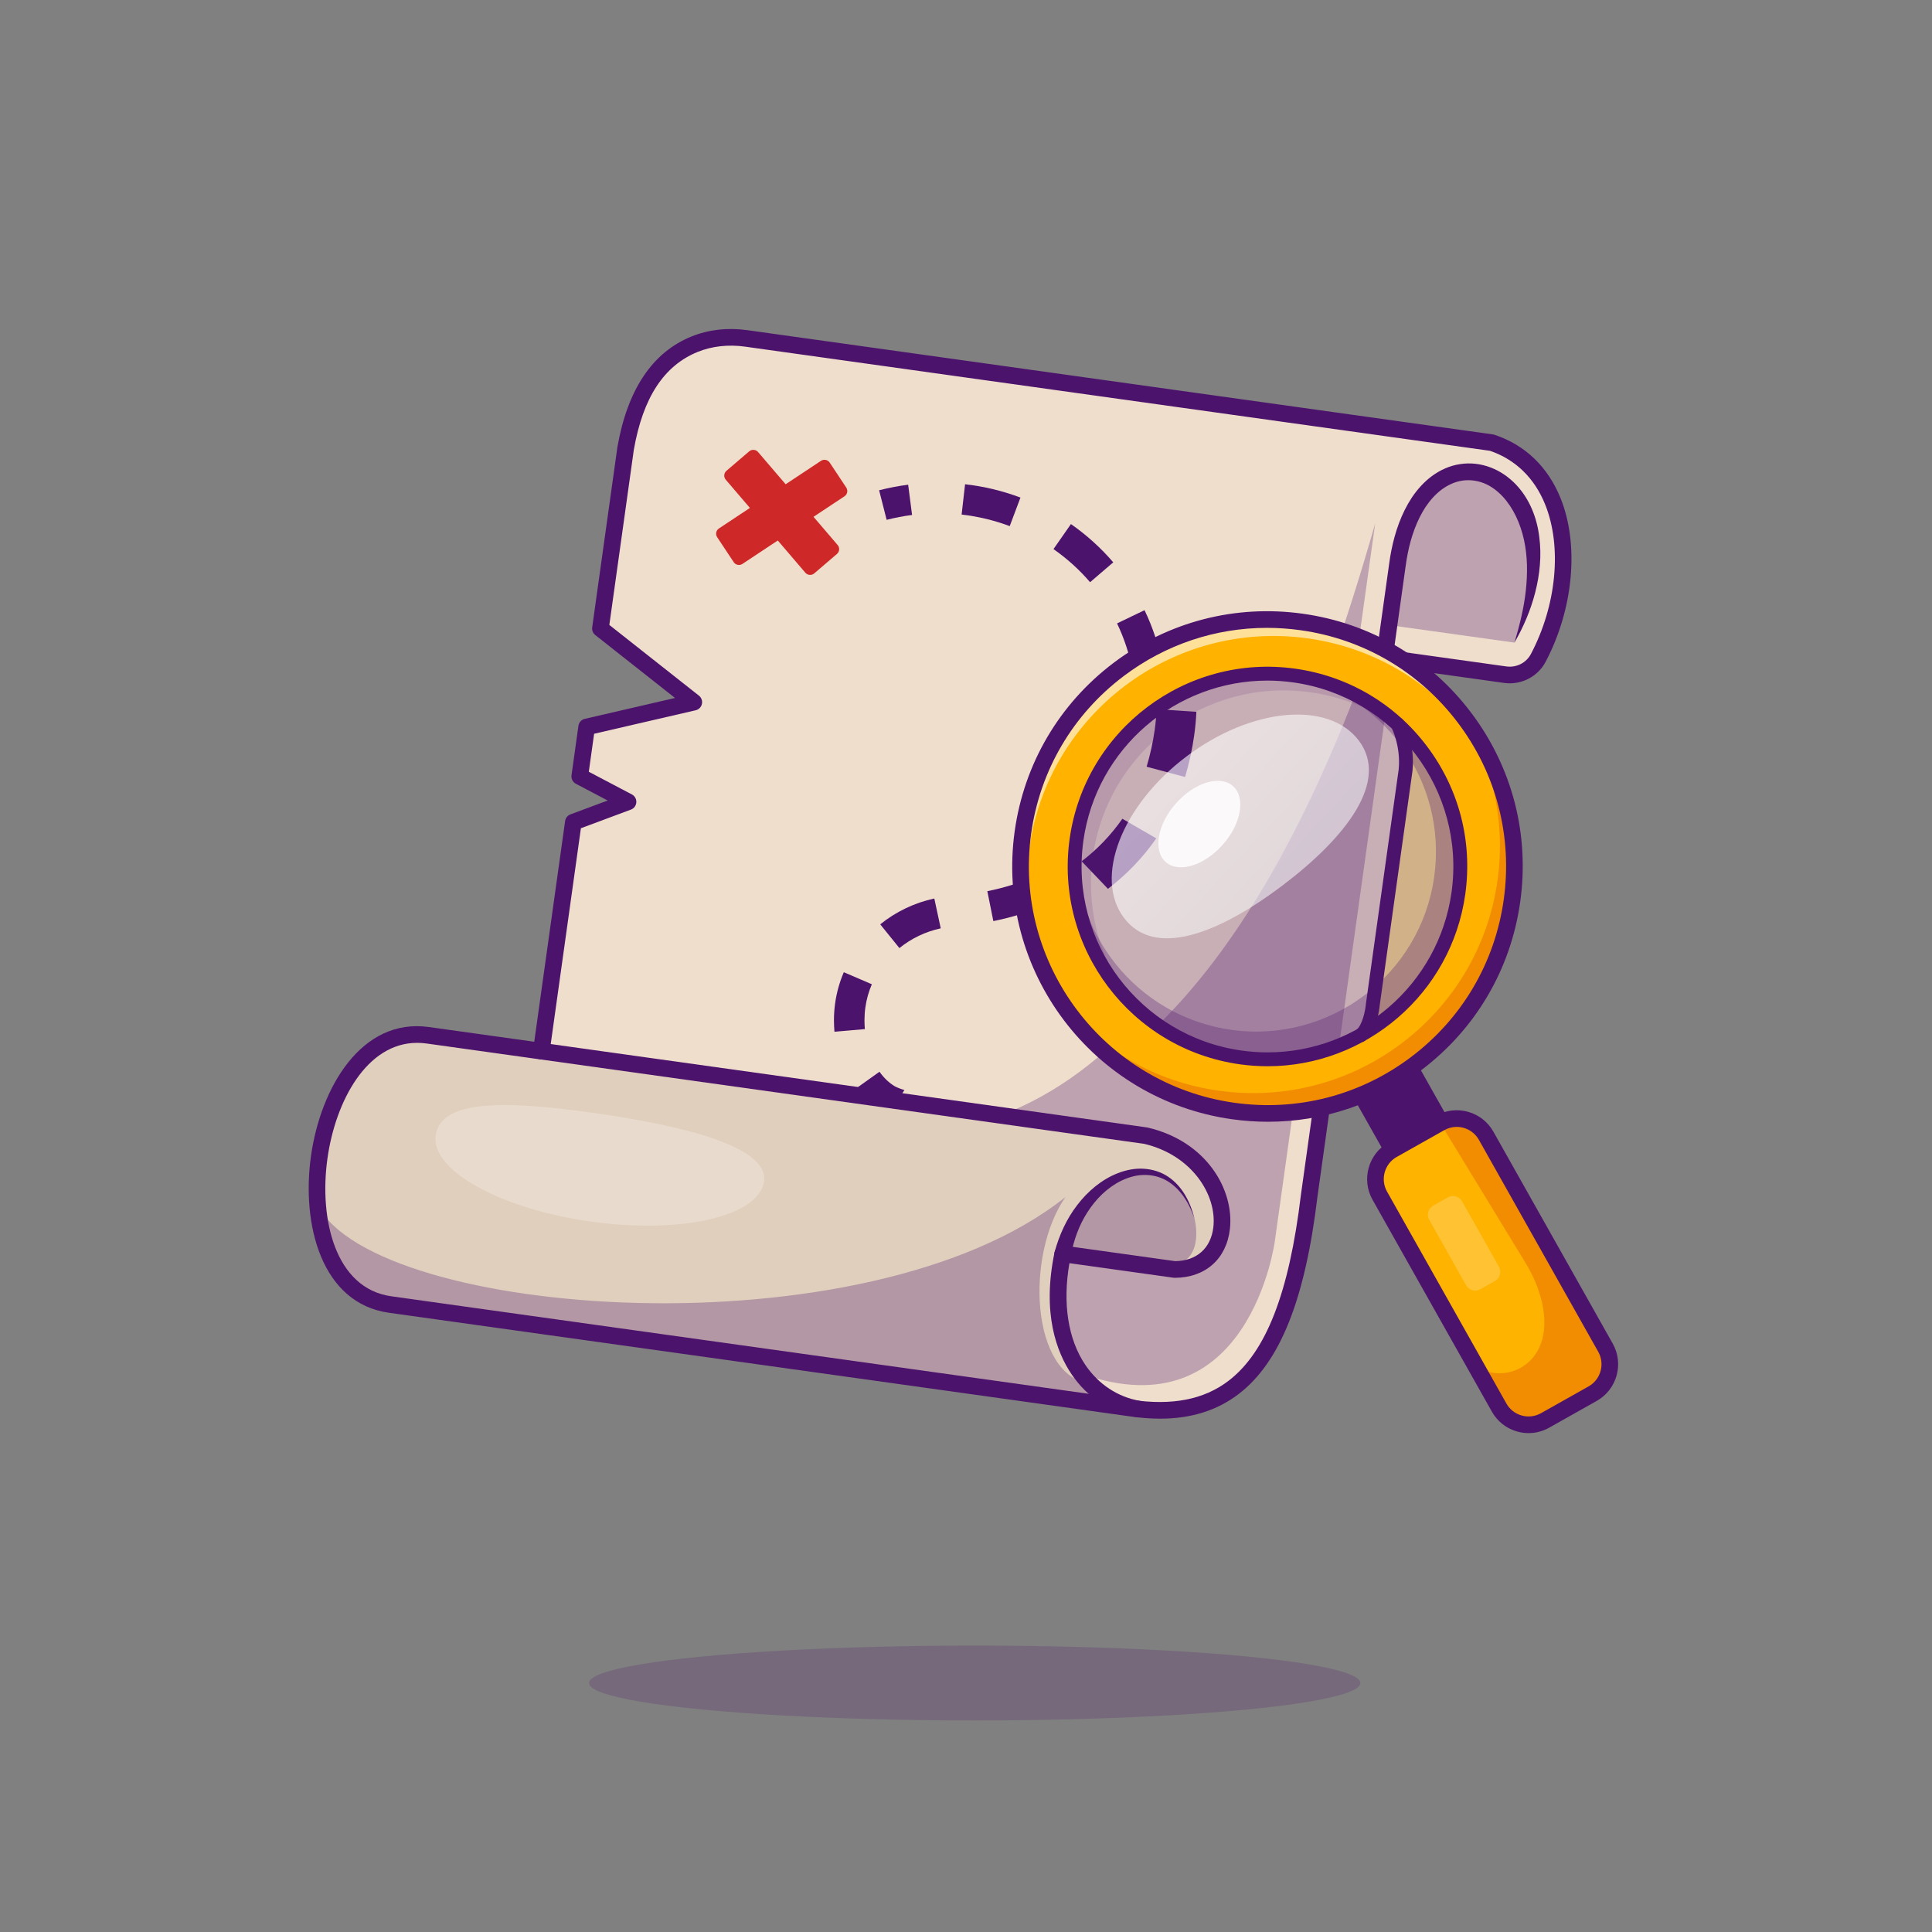 <?xml version="1.0"?>
<svg width="4000" height="4000" xmlns="http://www.w3.org/2000/svg" xmlns:svg="http://www.w3.org/2000/svg" enable-background="new 0 0 4000 4000" version="1.1" xml:space="preserve">
 <rect width="100%" height="100%" fill="#808080" stroke="none"/>
 <g class="layer">
  <title>Layer 1</title>
  <ellipse cx="2018" cy="3484.5" fill="#4C136D" id="svg_4" opacity="0.2" rx="798.44" ry="77.5"/>
  <g id="svg_5">
   <g id="svg_6">
    <path d="m3184.72,1362.28c-13.09,24.79 -40.58,38.46 -68.34,34.58l-250.12,-34.98l-155.77,1114.02c-38.17,316.95 -135.19,465.83 -353.55,441.38c-5.66,-0.56 -11.36,-1.3 -17.15,-2.16l-1532.06,-214.22c-247.79,-34.65 -169.84,-592.11 77.95,-557.47l235.1,32.88l66.29,-474.08l113.19,-42.17l-99.94,-52.59l14.31,-102.4l221.76,-51.28l-193.26,-152.53l52.11,-372.65c19.14,-109.54 64.68,-184.31 142.89,-216c33.75,-13.67 70.7,-17.03 106.76,-11.99l1543.83,215.87c166.79,55.28 182.76,281.55 96,445.79z" fill="#EFDECC" id="svg_7"/>
   </g>
   <g id="svg_8" opacity="0.3">
    <path d="m2847.17,1083.77l-207.78,1486.04c0,0 -52.76,397.48 -400.39,274.3c-347.63,-123.17 -514.11,-270.17 -514.11,-270.17l3.24,-238.06c534.7,98.15 879.06,-410.58 1119.04,-1252.11z" fill="#4C136D" id="svg_9"/>
   </g>
   <g id="svg_10">
    <path d="m2432.08,2628.36l-231.8,-32.42c-25.8,122.71 2.85,215.16 56.94,269.3c27.83,27.84 62.41,45.55 99.72,52.04c-5.66,-0.56 -11.36,-1.29 -17.15,-2.16l-1532.06,-214.22c-94.37,-13.2 -141.54,-102.26 -150,-205.58c-13.76,-167.85 74.53,-373.34 227.95,-351.89l1486.55,207.86c189.53,44.37 207,276.53 59.85,277.07z" fill="#E0CFBD" id="svg_11"/>
   </g>
   <g id="svg_12">
    <g id="svg_13">
     <g id="svg_14">
      <path d="m1835.7,1076.25l-15.59,-61.22c19.82,-5.05 40.06,-8.92 60.14,-11.51l8.08,62.66c-17.56,2.27 -35.27,5.65 -52.63,10.07z" fill="#4C136D" id="svg_15"/>
     </g>
    </g>
    <g id="svg_16">
     <g id="svg_17">
      <path d="m1998.07,1002.59l-7.14,62.74c34.13,3.9 67.63,11.95 99.59,23.95l22.24,-59.12c-36.8,-13.84 -75.46,-23.13 -114.69,-27.57zm219.19,82.44l-36.14,51.84c28.17,19.65 53.65,42.7 75.79,68.53l47.98,-41.14c-25.63,-29.91 -55.08,-56.53 -87.63,-79.23zm152.36,178.3l-56.89,27.36c14.68,30.59 25.44,63.18 31.87,96.84l62.03,-11.85c-7.42,-39.03 -19.88,-76.84 -37.01,-112.35zm-227.07,550.87c-29.76,13.36 -62.82,23.75 -98.39,30.9l12.45,61.95c40.16,-8.08 77.78,-19.93 111.87,-35.23l-25.93,-57.62zm-208.15,46.06c-40.89,8.78 -79.62,27.32 -111.98,53.48l39.7,49.16c24.72,-20.03 54.3,-34.16 85.57,-40.87l-13.29,-61.77zm-142.77,225.59c2.31,-16.55 6.83,-32.68 13.44,-48.05l-58.05,-24.94c-8.85,20.57 -14.88,42.17 -17.97,64.24c-1.65,11.84 -2.48,23.96 -2.42,35.97c0.03,7.72 0.4,15.43 1.02,23l62.93,-5.41c-0.46,-5.87 -0.73,-11.82 -0.76,-17.8c-0.01,-9.05 0.56,-18.13 1.81,-27.01z" fill="#4C136D" id="svg_18"/>
     </g>
    </g>
   </g>
   <g id="svg_19">
    <path d="m2401.62,2937.19c-20.36,0 -41.79,-1.68 -64.36,-5.03l-1531.92,-214.2c-139.41,-19.49 -181.46,-181.7 -161.54,-324.17c19.92,-142.46 104.83,-286.91 244.26,-267.42l218.04,30.48l63.9,-457c0.88,-6.27 5.12,-11.55 11.05,-13.76l77.09,-28.72l-65.85,-34.65c-6.43,-3.39 -10.04,-10.44 -9.04,-17.64l14.32,-102.39c0.99,-7.07 6.23,-12.79 13.18,-14.4l186.8,-43.21l-165.1,-130.29c-4.8,-3.8 -7.23,-9.85 -6.38,-15.92l52.1,-372.64c0.03,-0.2 0.06,-0.39 0.09,-0.58c20.83,-119.15 72.43,-196.2 153.39,-229.01c35.12,-14.23 75.1,-18.75 115.63,-13.08l1543.83,215.87c1.03,0.14 2.04,0.38 3.03,0.7c63.44,21.03 110.81,66.57 137.01,131.71c38.76,96.38 26.51,229.24 -31.19,338.48l0,0c-16.36,30.98 -50.91,48.49 -85.96,43.6l-233.06,-32.59l-153.38,1096.96c-25.62,212.83 -77.49,342.56 -163.2,407.97c-44.66,34.07 -98.29,50.93 -162.74,50.93zm-1538,-778.08c-104.41,0 -169.09,120.71 -185.69,239.45c-17.62,126.03 16.23,269.05 132.19,285.27l1532.05,214.22c84.52,12.56 150.31,-0.29 201.29,-39.19c77.81,-59.38 125.45,-181.72 149.93,-385.02l155.81,-1114.34c1.31,-9.43 10.06,-15.98 19.45,-14.68l250.12,34.97c20.74,2.9 41.11,-7.37 50.72,-25.56l0,0c53.17,-100.66 64.83,-222.16 29.69,-309.53c-22.09,-54.94 -61.64,-93.41 -114.42,-111.36l-1542.25,-215.65c-34.55,-4.84 -68.4,-1.06 -97.92,10.89c-70.11,28.41 -113.4,94.72 -132.33,202.71l-50.69,362.57l185.5,146.4c5.2,4.11 7.58,10.83 6.14,17.29c-1.45,6.47 -6.48,11.53 -12.94,13.02l-210.21,48.62l-11,78.67l89.22,46.96c6.01,3.16 9.6,9.56 9.17,16.35c-0.43,6.78 -4.81,12.67 -11.18,15.04l-103.56,38.59l-64.87,463.89c-1.31,9.43 -10.05,15.99 -19.45,14.68l-235.1,-32.87c-6.7,-0.94 -13.26,-1.39 -19.67,-1.39z" fill="#4C136D" id="svg_20"/>
   </g>
   <g id="svg_21">
    <path d="m2849.22,1359.51l15.36,-109.85l7.68,-54.93l3.84,-27.46c1.13,-8.98 2.82,-18.65 4.66,-28.17c7.56,-37.64 20.2,-75.26 42.26,-108.9c11.23,-16.64 24.89,-32.2 41.72,-44.63c16.8,-12.31 36.74,-21.58 58.15,-24.64c21.3,-3.4 43.53,-0.72 63.46,7.01c20.07,7.54 37.71,20.09 52.13,35.07c28.87,30.35 43.9,70.15 48.45,109.03c2.52,19.52 2.89,39.08 1.16,58.28c-1.53,19.21 -4.93,38.08 -9.66,56.45c-9.41,36.78 -24.4,71.48 -42.91,103.69c10.62,-35.62 19.55,-71.33 23.46,-107.3c2.01,-17.95 2.86,-35.88 2.42,-53.6c-0.55,-17.71 -2.54,-35.21 -6.22,-52.11c-7.46,-33.71 -21.83,-65.22 -43.62,-89.08c-11.01,-11.69 -23.8,-21.64 -38.26,-27.51c-14.39,-5.9 -30.04,-7.97 -45.29,-5.84c-15.29,2.14 -29.88,8.86 -42.82,18.29c-12.95,9.54 -24.07,22.06 -33.5,36.01c-18.58,28.28 -30.25,61.92 -37.14,96.56c-1.66,8.61 -3.18,17.14 -4.37,26.49l-3.84,27.41l-7.66,54.84l-15.34,109.66c-1.31,9.43 -10.02,16 -19.45,14.68s-15.99,-10.03 -14.67,-19.45z" fill="#4C136D" id="svg_22"/>
   </g>
   <g id="svg_23" opacity="0.3">
    <path d="m3135.52,1330.46l-259.79,-36.33l18.89,-135.09c52.39,-326.16 394.6,-181.17 240.9,171.42z" fill="#4C136D" id="svg_24"/>
   </g>
   <g id="svg_25">
    <g id="svg_26">
     <circle cx="2624.14" cy="1793.97" fill="#FFB200" id="svg_27" r="511.19"/>
    </g>
    <g id="svg_28">
     <rect fill="#4C136D" height="145.51" id="svg_29" transform="matrix(0.871 -0.491 0.491 0.871 -770.909 1714.58)" width="149.34" x="2839.11" y="2227.73"/>
    </g>
    <g id="svg_30">
     <path d="m3297.4,2885.41l-98.46,55.42c-33.62,18.96 -76.2,7.03 -95.17,-26.59l-48.4,-85.99l-198.67,-352.73c-18.97,-33.62 -7.03,-76.26 26.59,-95.22l98.46,-55.43c0.43,-0.23 1.81,-0.96 4.06,-2.1c32.89,-15.81 72.89,-3.61 91.1,28.69l247.07,438.78c18.97,33.62 7.04,76.21 -26.58,95.17z" fill="#FEB300" id="svg_31"/>
    </g>
    <g id="svg_32">
     <path d="m3019.49,1849.25c-18.05,129.07 -95.98,235.09 -201.8,293.83c-0.06,0.05 -0.06,0.05 -0.13,0.1c-73.12,40.58 -159.5,58.6 -248.7,46.13c-218.32,-30.53 -370.59,-232.3 -340.06,-450.62c30.53,-218.32 232.3,-370.59 450.62,-340.07c83.11,11.63 156.6,48.06 214.13,100.76c0,0 0,0 -0.01,0.06c93.63,85.7 144.85,214.6 125.95,349.81z" fill="#EFDECC" id="svg_33"/>
    </g>
    <g id="svg_34" opacity="0.3">
     <path d="m2868.39,1478.17l-95.99,686.48c-62.43,25.08 -132.09,34.65 -203.54,24.66c-63.76,-8.91 -121.89,-32.47 -171.5,-66.72c160.68,-157.38 294.76,-391.26 408.28,-684.28c22.3,11.41 43.29,24.73 62.75,39.86z" fill="#4C136D" id="svg_35"/>
    </g>
    <g id="svg_36">
     <path d="m3019.49,1849.25c-18.05,129.07 -95.98,235.09 -201.8,293.83c20.47,-16.56 24.59,-63.43 24.59,-63.43l67.81,-484.93c5.17,-52.35 -15.54,-93.35 -16.55,-95.28c93.63,85.7 144.85,214.6 125.95,349.81z" fill="#FBE291" id="svg_37"/>
    </g>
    <g id="svg_38" opacity="0.2">
     <path d="m3095.19,2652.16l-30.42,17.12c-10.38,5.86 -23.54,2.17 -29.4,-8.21l-14.95,-26.57l-61.38,-108.98c-5.86,-10.39 -2.18,-23.56 8.21,-29.42l30.42,-17.12c0.14,-0.07 0.56,-0.3 1.26,-0.65c10.16,-4.88 22.51,-1.11 28.14,8.86l76.34,135.57c5.85,10.38 2.17,23.54 -8.22,29.4z" fill="#FFFFFF" id="svg_39"/>
    </g>
    <g id="svg_40">
     <path d="m3297.4,2885.41l-98.46,55.42c-33.62,18.96 -76.2,7.03 -95.17,-26.59l-48.4,-85.99c65.08,44.6 180.43,-10.82 129.56,-158.05c-6.84,-19.83 -16.21,-38.7 -27.13,-56.61l-176.05,-288.71c0.43,-0.23 1.81,-0.97 4.06,-2.1c32.89,-15.82 72.89,-3.62 91.1,28.68l247.07,438.78c18.97,33.62 7.04,76.21 -26.58,95.17z" fill="#F28D01" id="svg_41"/>
    </g>
    <g id="svg_42">
     <path d="m3164.81,2967.11c-7.87,0 -15.79,-1.08 -23.58,-3.26c-22.41,-6.26 -41.04,-20.87 -52.46,-41.15l-247.09,-438.74c-23.57,-41.85 -8.69,-95.08 33.16,-118.65l98.42,-55.43c20.27,-11.42 43.78,-14.26 66.19,-8c22.41,6.26 41.04,20.88 52.46,41.15l247.09,438.74c23.57,41.85 8.7,95.08 -33.15,118.66l0,0l-98.43,55.43c-13.22,7.45 -27.83,11.25 -42.61,11.25zm-148.88,-634.01c-8.93,0 -17.76,2.3 -25.75,6.81l-98.43,55.43c-25.3,14.24 -34.28,46.41 -20.04,71.71l247.09,438.74c6.9,12.25 18.16,21.09 31.71,24.87c13.55,3.79 27.75,2.08 40,-4.83l98.43,-55.43c25.29,-14.25 34.28,-46.42 20.04,-71.72l-247.09,-438.74c-6.9,-12.25 -18.16,-21.08 -31.71,-24.87c-4.71,-1.31 -9.49,-1.97 -14.25,-1.97zm281.46,552.31l0.05,0l-0.05,0z" fill="#4C136D" id="svg_43"/>
    </g>
    <g id="svg_44" opacity="0.24">
     <path d="m3019.49,1849.25c-18.05,129.07 -95.98,235.09 -201.8,293.83c-0.06,0.05 -0.06,0.05 -0.13,0.1c-14.52,8.06 -29.62,15.29 -45.16,21.47c-62.43,25.08 -132.09,34.65 -203.54,24.66c-63.76,-8.91 -121.89,-32.47 -171.5,-66.72c-120.2,-83.1 -190.17,-229.35 -168.56,-383.9c30.53,-218.32 232.3,-370.59 450.62,-340.07c45.28,6.34 87.68,20.03 126.22,39.69c22.3,11.41 43.29,24.73 62.75,39.86c8.68,6.72 17.09,13.82 25.16,21.21c0,0 0,0 -0.01,0.05c93.63,85.71 144.85,214.61 125.95,349.82z" fill="#4C136D" id="svg_45"/>
    </g>
    <g id="svg_46" opacity="0.13">
     <path d="m2262.63,1773.4c-16.58,118.55 20.77,232.23 93.3,316.19c-94.38,-85.74 -146.12,-215.12 -127.13,-350.9c30.53,-218.32 232.3,-370.59 450.62,-340.07c83.11,11.63 156.6,48.06 214.13,100.76c0,0 0,0 -0.01,0.06c11.57,10.6 22.47,21.81 32.71,33.62c-57.38,-52.15 -130.4,-88.17 -213,-99.72c-218.32,-30.53 -420.09,121.74 -450.62,340.06z" fill="#4C136D" id="svg_47"/>
    </g>
    <g id="svg_48">
     <path d="m3130.41,1864.76c-39.09,279.58 -297.47,474.57 -577.06,435.48c-154.09,-21.55 -282.47,-109.68 -360.11,-231.31c78.74,99.69 194.43,170.27 330.15,189.24c279.64,39.11 537.97,-155.89 577.06,-435.47c17.55,-125.49 -12.07,-246.73 -75.36,-345.76c83.53,105.64 125.44,243.9 105.32,387.82z" fill="#F28D01" id="svg_49"/>
    </g>
    <g id="svg_50" opacity="0.6">
     <path d="m3108.05,1629.01c-67.81,-160.04 -215.54,-281.49 -400.18,-307.31c-279.64,-39.1 -537.97,155.89 -577.06,435.48c-11.46,81.97 -2.82,162.05 22.24,235.38c-34.78,-82.23 -48.43,-174.56 -35.17,-269.38c39.09,-279.59 297.47,-474.57 577.05,-435.48c197.5,27.62 352.79,164.68 413.12,341.31z" fill="#FFFFFF" id="svg_51"/>
    </g>
    <g id="svg_52">
     <path d="m2625.25,2322.49c-24.65,0 -49.44,-1.72 -74.28,-5.19c-288.57,-40.35 -490.51,-307.94 -450.16,-596.51c19.55,-139.78 92.36,-263.59 205.02,-348.61c112.67,-85.03 251.7,-121.07 391.49,-101.54c139.78,19.54 263.59,92.35 348.62,205.02c85.02,112.67 121.08,251.7 101.53,391.48s-92.35,263.6 -205.02,348.62c-92.65,69.92 -203.14,106.73 -317.2,106.73zm-2.14,-1022.57c-106.63,0 -209.91,34.4 -296.52,99.76c-105.31,79.48 -173.38,195.21 -191.65,325.88c-37.72,269.75 151.05,519.89 420.8,557.61c130.68,18.28 260.64,-15.43 365.95,-94.92c105.32,-79.47 173.38,-195.21 191.65,-325.88s-15.43,-260.63 -94.91,-365.95c-79.48,-105.32 -195.21,-173.38 -325.88,-191.65c-23.21,-3.25 -46.41,-4.85 -69.44,-4.85z" fill="#4C136D" id="svg_53"/>
    </g>
    <g id="svg_54">
     <path d="m2624.42,2207.55c-19,0 -38.2,-1.31 -57.54,-4.02c-225.84,-31.58 -383.88,-241 -352.3,-466.83c31.58,-225.83 241,-383.85 466.83,-352.3c109.4,15.3 206.29,72.28 272.83,160.46c66.54,88.17 94.76,196.98 79.47,306.37c-28.88,206.5 -206.45,356.32 -409.29,356.32zm-0.54,-798.44c-188.77,0 -353.99,139.4 -380.86,331.57c-29.39,210.15 117.68,405.03 327.83,434.42c17.99,2.51 35.88,3.73 53.55,3.73c188.77,0.02 354,-139.4 380.87,-331.57c29.38,-210.15 -117.68,-405.03 -327.84,-434.41c-17.98,-2.52 -35.88,-3.74 -53.55,-3.74z" fill="#4C136D" id="svg_55"/>
    </g>
    <g id="svg_56">
     <path d="m2476.99,1473.77l-82.3,-5.41c-0.7,14.21 -2.05,28.73 -4.05,43.02c-3.51,25.14 -9.13,50.72 -16.69,76.04l79.63,21.23c8.46,-28.51 14.84,-57.38 18.82,-85.83c2.28,-16.3 3.83,-32.82 4.59,-49.05z" fill="#4C136D" id="svg_57"/>
    </g>
    <g id="svg_58">
     <path d="m2323.72,1695.16c-23.32,33.48 -51.64,63.15 -84.29,88l54.47,57.04c38.77,-29.63 72.48,-64.78 100.08,-104.44l-70.26,-40.6z" fill="#4C136D" id="svg_59"/>
    </g>
    <g id="svg_60" opacity="0.3">
     <path d="m3019.49,1849.25c-30.53,218.32 -232.31,370.59 -450.63,340.06s-370.59,-232.3 -340.06,-450.62c0.31,-2.22 0.62,-4.44 0.98,-6.59c-16.71,195.78 122.54,372.53 319.41,400.06c203.59,28.47 391.74,-113.47 420.21,-317.12c27.84,-199.09 -107.37,-383.46 -303.77,-418.11c4.57,0.46 9.18,1.05 13.79,1.69c218.32,30.53 370.59,232.31 340.07,450.63z" fill="#4C136D" id="svg_61"/>
    </g>
    <g id="svg_62">
     <path d="m2817.56,2157.56c-4.2,0 -8.36,-1.83 -11.2,-5.36c-4.97,-6.19 -3.98,-15.22 2.2,-20.19c11.44,-9.19 17.98,-37.78 19.42,-53.64c0.02,-0.23 0.05,-0.48 0.08,-0.71l67.76,-484.64c4.75,-48.65 -14.78,-86.58 -14.98,-86.96c-3.68,-7.02 -0.97,-15.7 6.06,-19.38c7.02,-3.68 15.7,-0.97 19.38,6.05c0.98,1.86 23.78,46.16 18.1,103.41c-0.02,0.19 -0.05,0.38 -0.07,0.57l-67.76,484.59c-0.65,6.99 -5.87,53.71 -30,73.1c-2.65,2.13 -5.83,3.16 -8.99,3.16zm92.53,-562.84l0.04,0l-0.04,0z" fill="#4C136D" id="svg_63"/>
    </g>
    <defs transform="translate(10 -40) translate(210 300) translate(-124 -18) translate(-83 -280)">
     <filter filterUnits="userSpaceOnUse" height="463.3" id="Adobe_OpacityMaskFilter" width="532.42" x="2288.7" y="1517.4">
      <feFlood flood-color="white" flood-opacity="1" result="back"/>
      <feBlend in="SourceGraphic" in2="back"/>
     </filter>
    </defs>
    <mask height="463.3" id="SVGID_1_" maskUnits="userSpaceOnUse" width="532.42" x="2288.7" y="1517.4">
     <g filter="url(#Adobe_OpacityMaskFilter)" id="svg_64">
      <defs>
       <filter filterUnits="userSpaceOnUse" height="463.3" id="Adobe_OpacityMaskFilter_00000063591586804109028940000017085913305627248774_" width="532.42" x="2288.7" y="1517.4">
        <feFlood flood-color="white" flood-opacity="1" result="back"/>
        <feBlend in="SourceGraphic" in2="back"/>
       </filter>
      </defs>
      <mask height="463.3" id="svg_1" maskUnits="userSpaceOnUse" width="532.42" x="2288.7" y="1517.4">
       <g filter="url(#Adobe_OpacityMaskFilter_00000063591586804109028940000017085913305627248774_)" id="svg_65"/>
      </mask>
      <linearGradient id="SVGID_00000018923427850970775960000014074828149432563344_" x1="0.27" x2="0.75" y1="0.32" y2="0.71">
       <stop offset="0" stop-color="#FFFFFF"/>
       <stop offset="1" stop-color="#000000"/>
      </linearGradient>
      <path d="m2641.66,1871.71c-134.29,101.34 -264.8,149.86 -327.61,66.63c-62.81,-83.23 -4.87,-232.86 129.41,-334.19c134.28,-101.34 294.06,-116.02 356.87,-32.78c62.81,83.23 -24.39,199.01 -158.67,300.34z" fill="url(#SVGID_00000018923427850970775960000014074828149432563344_)" id="svg_66" mask="url(#SVGID_1_)"/>
     </g>
    </mask>
    <linearGradient id="SVGID_00000062189958010853137180000015988097196432660643_" x1="0.27" x2="0.75" y1="0.32" y2="0.71">
     <stop offset="0" stop-color="#FFFFFF"/>
     <stop offset="1" stop-color="#F1F2F2"/>
    </linearGradient>
    <path d="m2654.66,1833.71c-134.29,101.34 -264.8,149.86 -327.61,66.63c-62.81,-83.23 -4.87,-232.86 129.41,-334.19c134.28,-101.34 294.06,-116.02 356.87,-32.78c62.81,83.23 -24.39,199.01 -158.67,300.34z" fill="url(#SVGID_00000062189958010853137180000015988097196432660643_)" id="svg_67" opacity="0.6"/>
    <g id="svg_68" opacity="0.83">
     <ellipse cx="2506.37" cy="1727.95" fill="#FFFFFF" id="svg_69" rx="104.97" ry="64.62" transform="matrix(0.664 -0.748 0.748 0.664 -473.629 2433.53)"/>
    </g>
   </g>
   <g id="svg_70">
    <path d="m2356.96,2934.54c-0.98,0 -1.97,-0.09 -2.97,-0.26c-54.86,-9.52 -102.91,-41.06 -135.29,-88.81c-30.8,-45.43 -61.93,-126.21 -35.29,-253.07c1.87,-8.86 10.3,-14.77 19.25,-13.52l230.54,32.23c44.5,-0.61 73.96,-26.87 78.92,-70.45c7.55,-66.35 -43.9,-148.86 -143.07,-172.44l-1250.66,-174.87c-9.42,-1.32 -15.99,-10.02 -14.68,-19.45c1.32,-9.43 10.06,-15.98 19.46,-14.68l1251.44,174.98c0.52,0.08 1.04,0.18 1.55,0.29c122.8,28.76 179.35,129.69 170.21,210.07c-7.07,62.09 -50.84,100.81 -114.23,101.03c-0.77,0.06 -1.63,-0.05 -2.44,-0.17l-215.59,-30.15c-14.46,83.38 -2.88,157.78 33.11,210.85c27.09,39.94 67.1,66.29 112.67,74.21c9.37,1.63 15.65,10.55 14.02,19.93c-1.45,8.38 -8.73,14.28 -16.95,14.28z" fill="#4C136D" id="svg_71"/>
   </g>
   <g id="svg_72">
    <path d="m2183.46,2592.2c9.5,-34.91 24.63,-68.47 46.72,-97.13c21.84,-28.59 50.29,-52.9 84.16,-66.14c16.85,-6.48 35.03,-10.35 53.22,-9.2c18.11,1.02 36.03,6.51 50.88,16.48c14.88,9.94 26.7,23.52 35.47,38.45c8.82,14.96 14.79,31.24 19.08,47.77c-5.66,-16.13 -12.94,-31.68 -22.69,-45.43c-9.7,-13.72 -21.99,-25.5 -36.31,-33.42c-14.33,-7.93 -30.61,-11.35 -46.59,-10.93c-16.06,0.32 -31.79,5.11 -46.21,12.09c-28.96,14.23 -52.56,38.06 -69.86,65.18c-17.54,27.17 -28.42,58.19 -34.23,89.76l-0.04,0.18c-1.72,9.37 -10.72,15.56 -20.09,13.83s-15.56,-10.72 -13.83,-20.08c0.08,-0.47 0.2,-0.96 0.32,-1.41z" fill="#4C136D" id="svg_73"/>
   </g>
   <g id="svg_74" opacity="0.3">
    <path d="m2200.28,2595.94c39.07,-175.77 223.96,-239.23 272.71,-73.51c0,0 23.06,83.94 -43.64,97.81c-66.7,13.87 -229.07,-24.3 -229.07,-24.3z" fill="#4C136D" id="svg_75"/>
   </g>
   <g id="svg_76">
    <path d="m1684.28,1070.02l64.13,-42.49c6,-3.98 7.64,-12.07 3.67,-18.07l-34.25,-51.68c-3.97,-6 -12.06,-7.65 -18.07,-3.67l-73.17,48.49l-57.07,-66.7c-4.68,-5.47 -12.91,-6.11 -18.38,-1.43l-47.11,40.3c-5.47,4.68 -6.11,12.91 -1.43,18.39l50.02,58.45l-64.13,42.5c-6.01,3.98 -7.65,12.07 -3.67,18.07l34.24,51.68c3.98,6 12.07,7.64 18.07,3.67l73.18,-48.49l57.07,66.7c4.68,5.47 12.91,6.11 18.38,1.43l47.11,-40.31c5.47,-4.68 6.11,-12.91 1.43,-18.38l-50.02,-58.46z" fill="#CE2828" id="svg_77"/>
   </g>
   <g id="svg_78">
    <path d="m1872.51,2256.89l-13.11,19.91c0,0 -15.09,8.39 -18.08,6.17c-0.84,-0.64 -3.48,-1.7 -6.84,-2.93c-8.28,-3.01 -20.8,-6.85 -20.8,-6.85l-34.24,-4.79c-2.11,-2.32 -4.08,-4.8 -6.04,-7.39c-1.38,-1.76 -2.69,-3.57 -4.01,-5.38l51.48,-36.7c9.2,12.94 19.96,23.14 32.06,30.35c0,0 7.77,4.1 19.58,7.61z" fill="#4C136D" id="svg_79"/>
   </g>
   <g id="svg_80" opacity="0.3">
    <path d="m2292.49,2908.27c0,0 -0.07,0.05 -0.2,0.21l-1484.56,-207.58c-94.37,-13.2 -141.54,-102.26 -150,-205.58c0.06,0.01 0.06,0.01 0.06,0.01c119.32,233.3 1135.34,311.86 1548.08,-16.97c-83.14,119.67 -72.55,369.55 51.34,386.88l35.28,43.03z" fill="#4C136D" id="svg_81"/>
   </g>
   <g id="svg_82" opacity="0.25">
    <path d="m1581.86,2445.84c-10.11,72.26 -170.47,109.56 -358.18,83.31c-187.71,-26.24 -331.69,-106.1 -321.59,-178.35c10.11,-72.26 134.96,-73.4 322.68,-47.16c187.71,26.25 367.19,69.95 357.09,142.2z" fill="#FFFFFF" id="svg_83"/>
   </g>
  </g>
 </g>
</svg>
